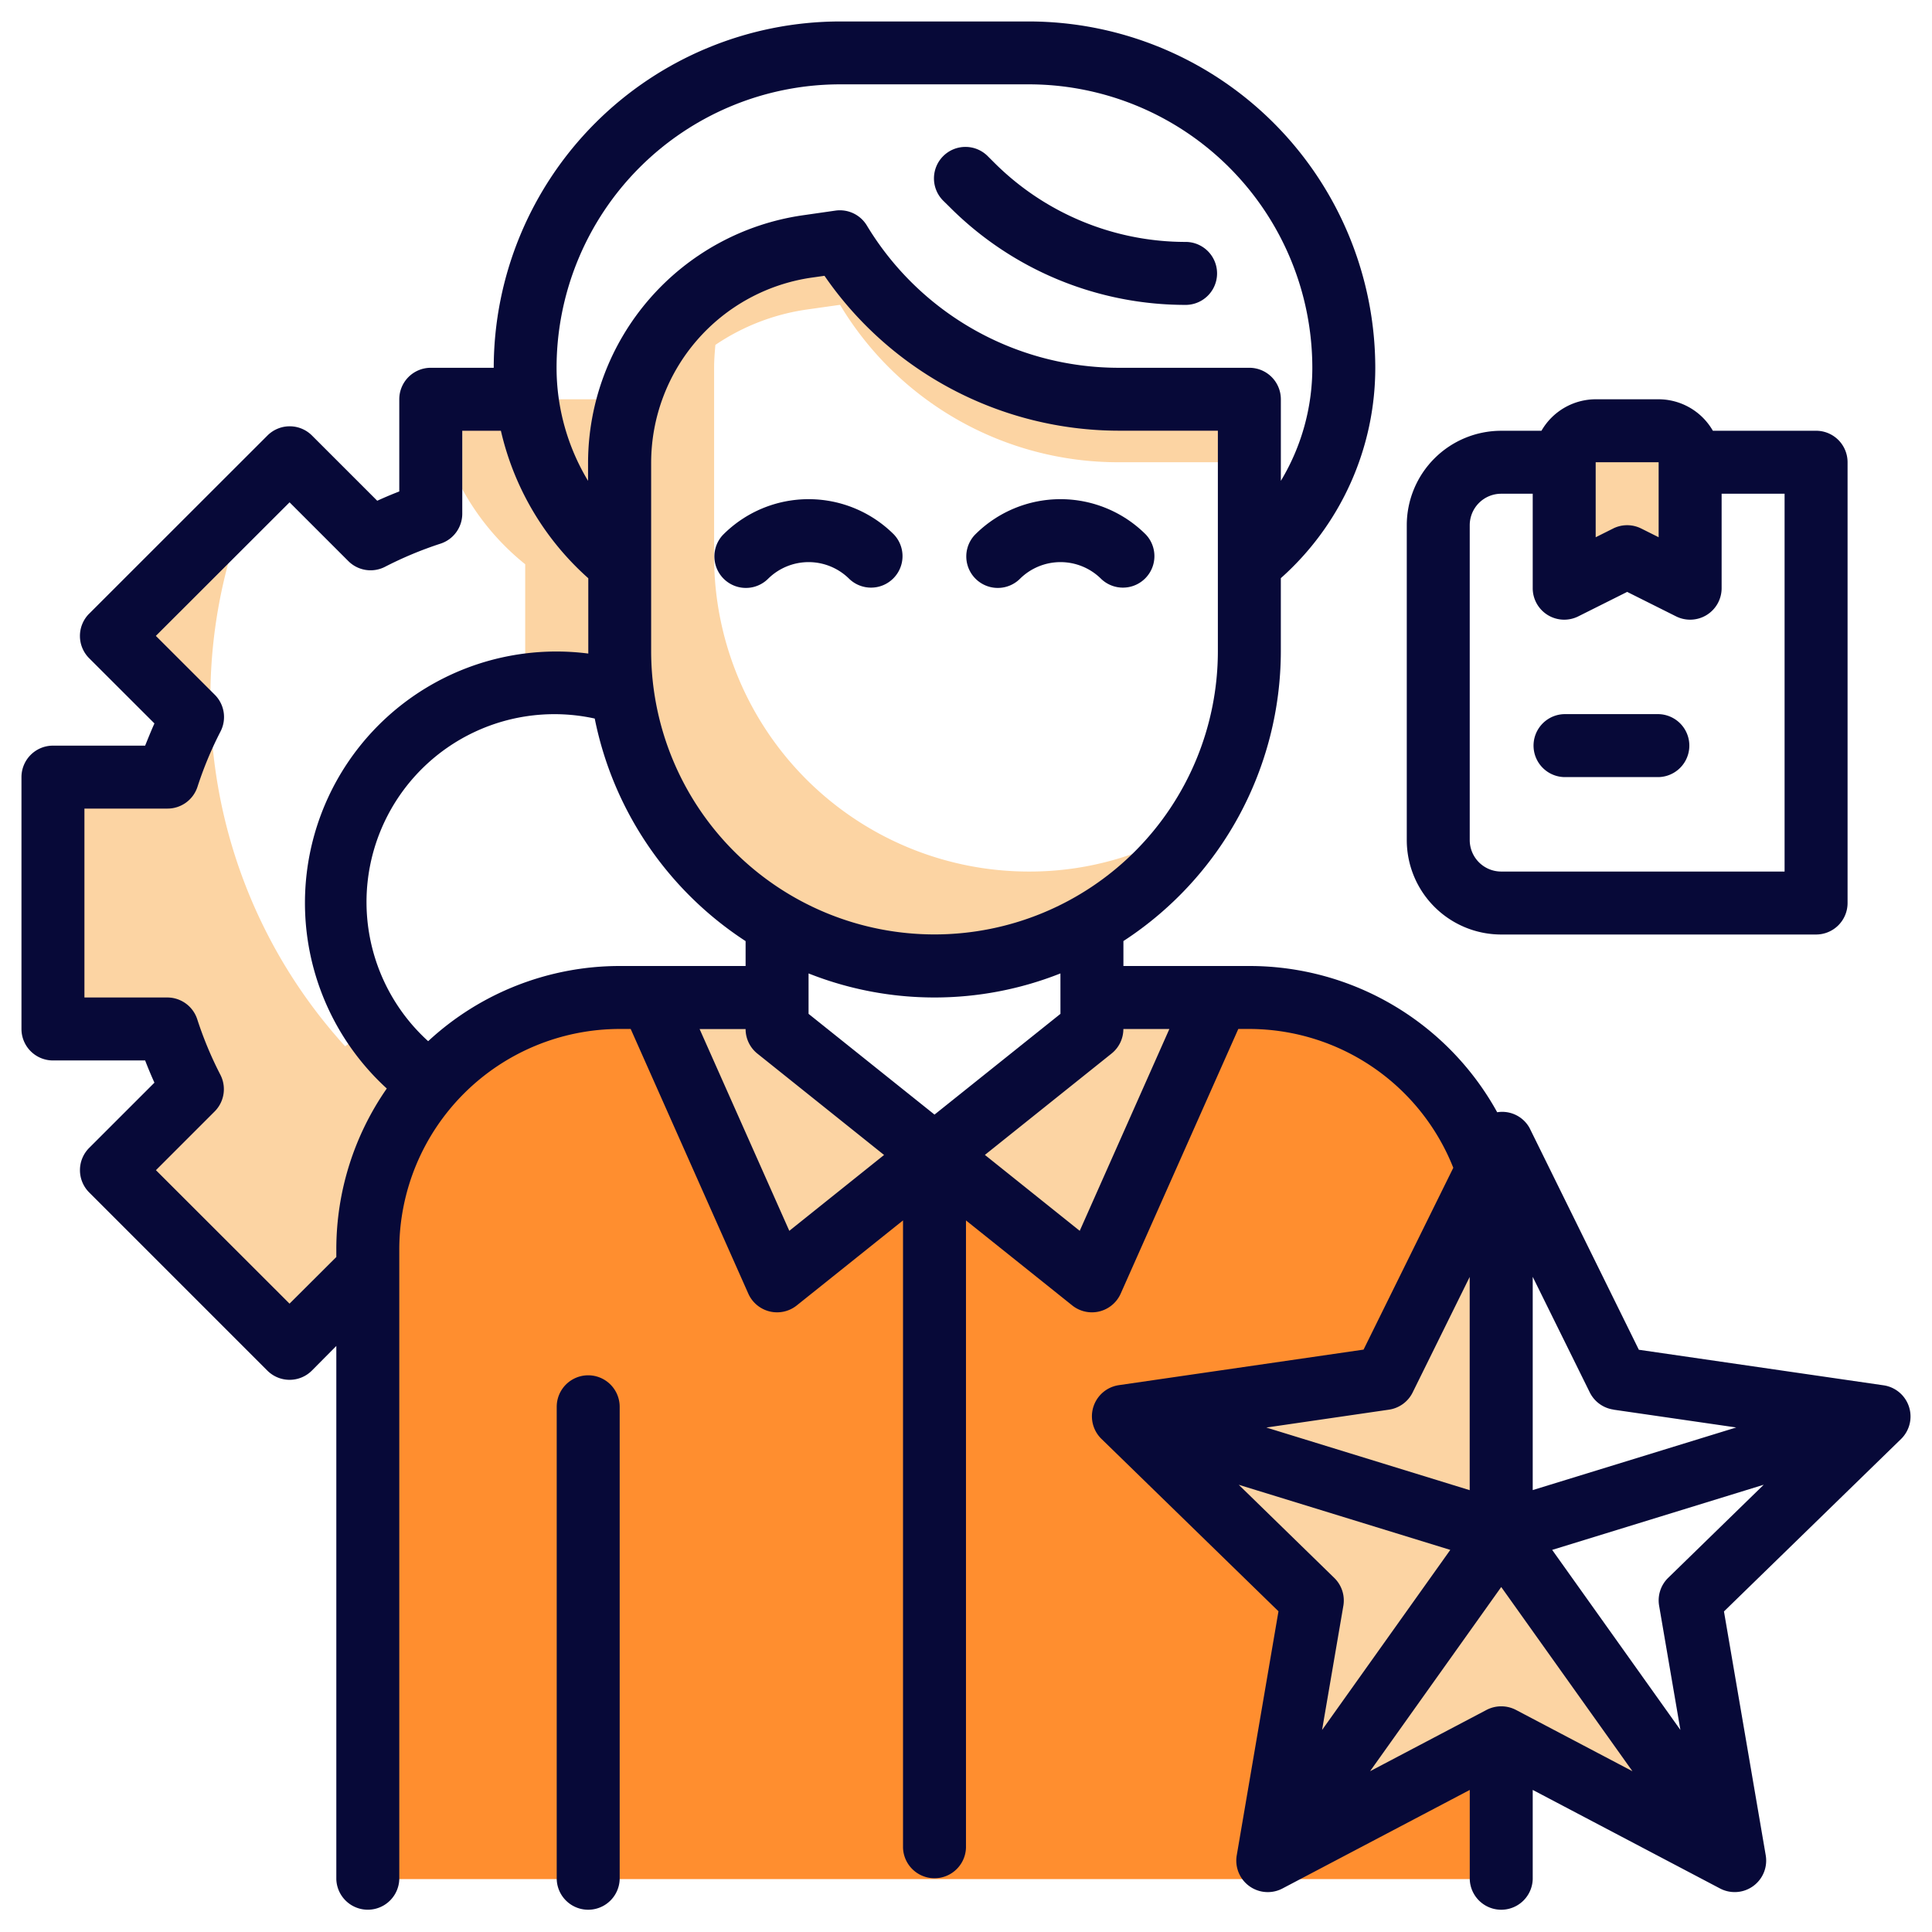 <svg xmlns="http://www.w3.org/2000/svg" xmlns:xlink="http://www.w3.org/1999/xlink" width="90" height="90" viewBox="0 0 90 90">
  <defs>
    <clipPath id="clip-path">
      <rect id="Rectangle_12247" data-name="Rectangle 12247" width="90" height="90" transform="translate(1096 7398)" fill="#070938"/>
    </clipPath>
  </defs>
  <g id="Mask_Group_9078" data-name="Mask Group 9078" transform="translate(-1096 -7398)" clip-path="url(#clip-path)">
    <g id="Group_32522" data-name="Group 32522" transform="translate(-10442 249)">
      <path id="Path_35073" data-name="Path 35073" d="M16,18.18V14h7.773a9.731,9.731,0,0,0-.44,2.933v8.8a13.78,13.78,0,0,0,.132,1.921A10.543,10.543,0,0,0,20.4,27.2a9.587,9.587,0,0,0-1.467.1V21.685A11.629,11.629,0,0,1,16,18.18Z" transform="translate(11543.533 7153.6)" fill="#fcd4a3"/>
      <path id="Path_35074" data-name="Path 35074" d="M47.205,48.491l-8.287,8.287-3.784-3.769a20.506,20.506,0,0,1-2.8,1.173v5.324H20.6V54.181a20.506,20.506,0,0,1-2.8-1.173l-.132.132-3.652,3.637L5.728,48.491,9.5,44.707a20.526,20.526,0,0,1-1.173-2.8H3V30.172H8.324a20.511,20.511,0,0,1,1.173-2.8L5.728,23.587l6.527-6.527a24.1,24.1,0,0,0,4.356,25.652A10.489,10.489,0,0,1,18,41.847a10.045,10.045,0,0,0,2.567,2.6,10.258,10.258,0,0,0,15.165-4,9.851,9.851,0,0,0,.939-3.476,6.512,6.512,0,0,0,.059-.924v5.867l7.333,5.867,1.349-1.085Z" transform="translate(11537.467 7155.028)" fill="#fcd4a3"/>
      <path id="Path_35075" data-name="Path 35075" d="M65.8,44.733V74.067H13V44.733A11.733,11.733,0,0,1,24.733,33h7.333v1.467L39.4,40.333l1.349-1.085,5.984-4.781V33h7.333A11.733,11.733,0,0,1,65.8,44.733Z" transform="translate(11542.134 7162.467)" fill="#ff8e2f"/>
      <path id="Path_35076" data-name="Path 35076" d="M26.019,30v.968a.2.2,0,0,1-.059-.044A6.532,6.532,0,0,0,26.019,30Z" transform="translate(11548.182 7161.067)" fill="#f9e109"/>
      <path id="Path_35077" data-name="Path 35077" d="M25.4,14.867v8.8A14.667,14.667,0,0,0,40.067,38.333,14.384,14.384,0,0,0,48,35.972a14.655,14.655,0,0,1-27-7.905v-8.8a10.105,10.105,0,0,1,2.479-6.644,10.214,10.214,0,0,1,6.233-3.4L31.267,9a15,15,0,0,0,5.515,5.368,15.1,15.1,0,0,0,7.436,1.965h6.116v2.933H44.217a15.107,15.107,0,0,1-12.951-7.333l-1.555.22A10.158,10.158,0,0,0,25.459,13.8C25.429,14.148,25.4,14.5,25.4,14.867Z" transform="translate(11545.866 7151.267)" fill="#fcd4a3"/>
      <path id="Path_35078" data-name="Path 35078" d="M44.2,33,38.333,46.2,31,40.333l7.333-5.867V33Z" transform="translate(11550.533 7162.467)" fill="#fcd4a3"/>
      <path id="Path_35079" data-name="Path 35079" d="M22,33l5.867,13.2L35.2,40.333l-7.333-5.867V33Z" transform="translate(11546.333 7162.467)" fill="#fcd4a3"/>
      <path id="Path_35080" data-name="Path 35080" d="M37,46.306l8.8,8.577L43.723,67,54.6,51.724Z" transform="translate(11553.333 7168.676)" fill="#fcd4a3"/>
      <path id="Path_35081" data-name="Path 35081" d="M54.6,37.587,49.162,48.608,37,50.375l17.6,5.418Z" transform="translate(11553.333 7164.607)" fill="#fcd4a3"/>
      <path id="Path_35082" data-name="Path 35082" d="M41.584,65.272l10.877-5.719,10.877,5.719L52.461,50Z" transform="translate(11555.473 7170.4)" fill="#fcd4a3"/>
      <path id="Path_35083" data-name="Path 35083" d="M56.867,22.333l-2.933-1.467L51,22.333V16.467A1.467,1.467,0,0,1,52.467,15H55.4a1.467,1.467,0,0,1,1.467,1.467Z" transform="translate(11559.866 7154.067)" fill="#fcd4a3"/>
      <path id="Path_35084" data-name="Path 35084" d="M20.467,45A1.467,1.467,0,0,0,19,46.467v22a1.467,1.467,0,0,0,2.933,0v-22A1.467,1.467,0,0,0,20.467,45Z" transform="translate(11544.934 7168.067)" fill="#070938"/>
      <path id="Path_35085" data-name="Path 35085" d="M24.424,18.816A1.467,1.467,0,0,0,26.5,20.889a2.685,2.685,0,0,1,3.793,0,1.467,1.467,0,0,0,2.074-2.074,5.62,5.62,0,0,0-7.941,0Z" transform="translate(11547.272 7155.081)" fill="#070938"/>
      <path id="Path_35086" data-name="Path 35086" d="M32.424,18.816A1.467,1.467,0,0,0,34.5,20.889a2.685,2.685,0,0,1,3.793,0,1.467,1.467,0,0,0,2.074-2.074,5.62,5.62,0,0,0-7.941,0Z" transform="translate(11551.006 7155.081)" fill="#070938"/>
      <path id="Path_35087" data-name="Path 35087" d="M31.688,8.76a15.519,15.519,0,0,0,5.067,3.4,15.519,15.519,0,0,0,5.985,1.182,1.467,1.467,0,0,0,0-2.933,12.613,12.613,0,0,1-4.862-.961,12.613,12.613,0,0,1-4.117-2.76l-.252-.251a1.467,1.467,0,1,0-2.071,2.077Z" transform="translate(11550.527 7149.861)" fill="#070938"/>
      <path id="Path_35088" data-name="Path 35088" d="M89.928,66.533a1.467,1.467,0,0,0-1.184-1l-11.4-1.656L72.253,53.546a1.455,1.455,0,0,0-1.508-.733A13.175,13.175,0,0,0,59.2,46H53.333V44.838a16.133,16.133,0,0,0,7.333-13.505v-3.4a13.119,13.119,0,0,0,4.4-9.8A16.152,16.152,0,0,0,48.933,2h-8.8A16.152,16.152,0,0,0,24,18.133H21.067A1.467,1.467,0,0,0,19.6,19.6v4.294c-.345.133-.691.279-1.027.433l-3.04-3.039a1.467,1.467,0,0,0-2.074,0l-8.306,8.3a1.467,1.467,0,0,0,0,2.074L8.194,34.7c-.155.345-.293.691-.433,1.035H3.467A1.467,1.467,0,0,0,2,37.2V48.933A1.467,1.467,0,0,0,3.467,50.4H7.761c.133.345.277.691.433,1.035l-3.04,3.039a1.467,1.467,0,0,0,0,2.074l8.3,8.3a1.467,1.467,0,0,0,2.074,0L16.667,63.7V88.533a1.467,1.467,0,0,0,2.933,0V59.2A10.278,10.278,0,0,1,29.867,48.933h.513l5.479,12.329a1.467,1.467,0,0,0,2.257.55l4.95-3.96V87.067a1.467,1.467,0,0,0,2.933,0V57.852l4.95,3.96a1.467,1.467,0,0,0,2.257-.55l5.479-12.329H59.2A10.236,10.236,0,0,1,68.7,55.4l-4.18,8.47-11.4,1.656a1.467,1.467,0,0,0-.813,2.5l8.249,8.034L58.613,87.425a1.467,1.467,0,0,0,2.127,1.549l8.727-4.592v4.152a1.467,1.467,0,0,0,2.933,0V84.381l8.727,4.592a1.467,1.467,0,0,0,2.127-1.549L81.309,76.067l8.251-8.034a1.467,1.467,0,0,0,.368-1.5ZM50.4,48.229l-5.867,4.693-5.867-4.693V46.346a15.918,15.918,0,0,0,11.733,0Zm7.333-16.9a13.2,13.2,0,1,1-26.4,0v-8.8a8.724,8.724,0,0,1,7.452-8.593l.623-.088a16.664,16.664,0,0,0,13.677,7.215h4.648Zm-17.6-26.4h8.8a13.215,13.215,0,0,1,13.2,13.2A10.206,10.206,0,0,1,60.667,23.4V19.6A1.467,1.467,0,0,0,59.2,18.133H53.085a13.709,13.709,0,0,1-11.7-6.622,1.467,1.467,0,0,0-1.467-.7l-1.555.223a11.669,11.669,0,0,0-9.969,11.5V23.4a10.206,10.206,0,0,1-1.467-5.271,13.215,13.215,0,0,1,13.2-13.2Zm-25.645,56.8L8.264,55.511,11,52.775a1.467,1.467,0,0,0,.267-1.706,17.255,17.255,0,0,1-1.078-2.586,1.467,1.467,0,0,0-1.4-1.016H4.933v-8.8H8.8a1.467,1.467,0,0,0,1.4-1.016,17.254,17.254,0,0,1,1.078-2.586A1.467,1.467,0,0,0,11,33.359l-2.74-2.737L14.489,24.4l2.738,2.738a1.466,1.466,0,0,0,1.706.267,17.488,17.488,0,0,1,2.586-1.079,1.467,1.467,0,0,0,1.015-1.395V21.067h1.8a13.125,13.125,0,0,0,4.071,6.87v3.508a11.711,11.711,0,0,0-9.387,20.262A13.107,13.107,0,0,0,16.667,59.2v.356ZM20.942,49.5a8.752,8.752,0,0,1,7.763-15.027,16.161,16.161,0,0,0,7.028,10.368V46H29.867a13.126,13.126,0,0,0-8.919,3.5Zm16.827,8.837-4.179-9.4h2.143a1.466,1.466,0,0,0,.55,1.145l5.9,4.721Zm13.529,0L46.88,54.8l5.9-4.721a1.467,1.467,0,0,0,.551-1.145h2.143ZM70.933,80.487a1.485,1.485,0,0,0-.683.167L64.823,83.51l6.11-8.581,6.112,8.581-5.427-2.856a1.483,1.483,0,0,0-.685-.167Zm5.227-13.82,5.72.83L72.4,70.414V60.48l2.658,5.383a1.467,1.467,0,0,0,1.1.8Zm-10.454,0a1.467,1.467,0,0,0,1.1-.8l2.658-5.383v9.934L59.991,67.5Zm-7,3.5L68.56,73.2,62.587,81.59l.991-5.783a1.467,1.467,0,0,0-.421-1.3Zm19.583,5.638.991,5.783L73.306,73.2l9.855-3.035-4.454,4.34a1.467,1.467,0,0,0-.418,1.3Z" transform="translate(11537 7148)" fill="#070938"/>
      <path id="Path_35089" data-name="Path 35089" d="M50.4,38.933H65.067a1.467,1.467,0,0,0,1.467-1.467V16.933a1.467,1.467,0,0,0-1.467-1.467H60.259A2.923,2.923,0,0,0,57.733,14H54.8a2.923,2.923,0,0,0-2.526,1.467H50.4a4.4,4.4,0,0,0-4.4,4.4V34.533a4.4,4.4,0,0,0,4.4,4.4Zm7.333-22v3.494l-.811-.406a1.466,1.466,0,0,0-1.311,0l-.811.406V16.933Zm-8.8,2.933A1.467,1.467,0,0,1,50.4,18.4h1.467v4.4a1.467,1.467,0,0,0,2.122,1.313l2.278-1.14,2.278,1.14A1.467,1.467,0,0,0,60.667,22.8V18.4H63.6V36H50.4a1.467,1.467,0,0,1-1.467-1.467Z" transform="translate(11557.533 7153.6)" fill="#070938"/>
      <path id="Path_35090" data-name="Path 35090" d="M51.467,26.933h4.4a1.467,1.467,0,0,0,0-2.933h-4.4a1.467,1.467,0,0,0,0,2.933Z" transform="translate(11559.4 7158.267)" fill="#070938"/>
    </g>
  </g>
</svg>
